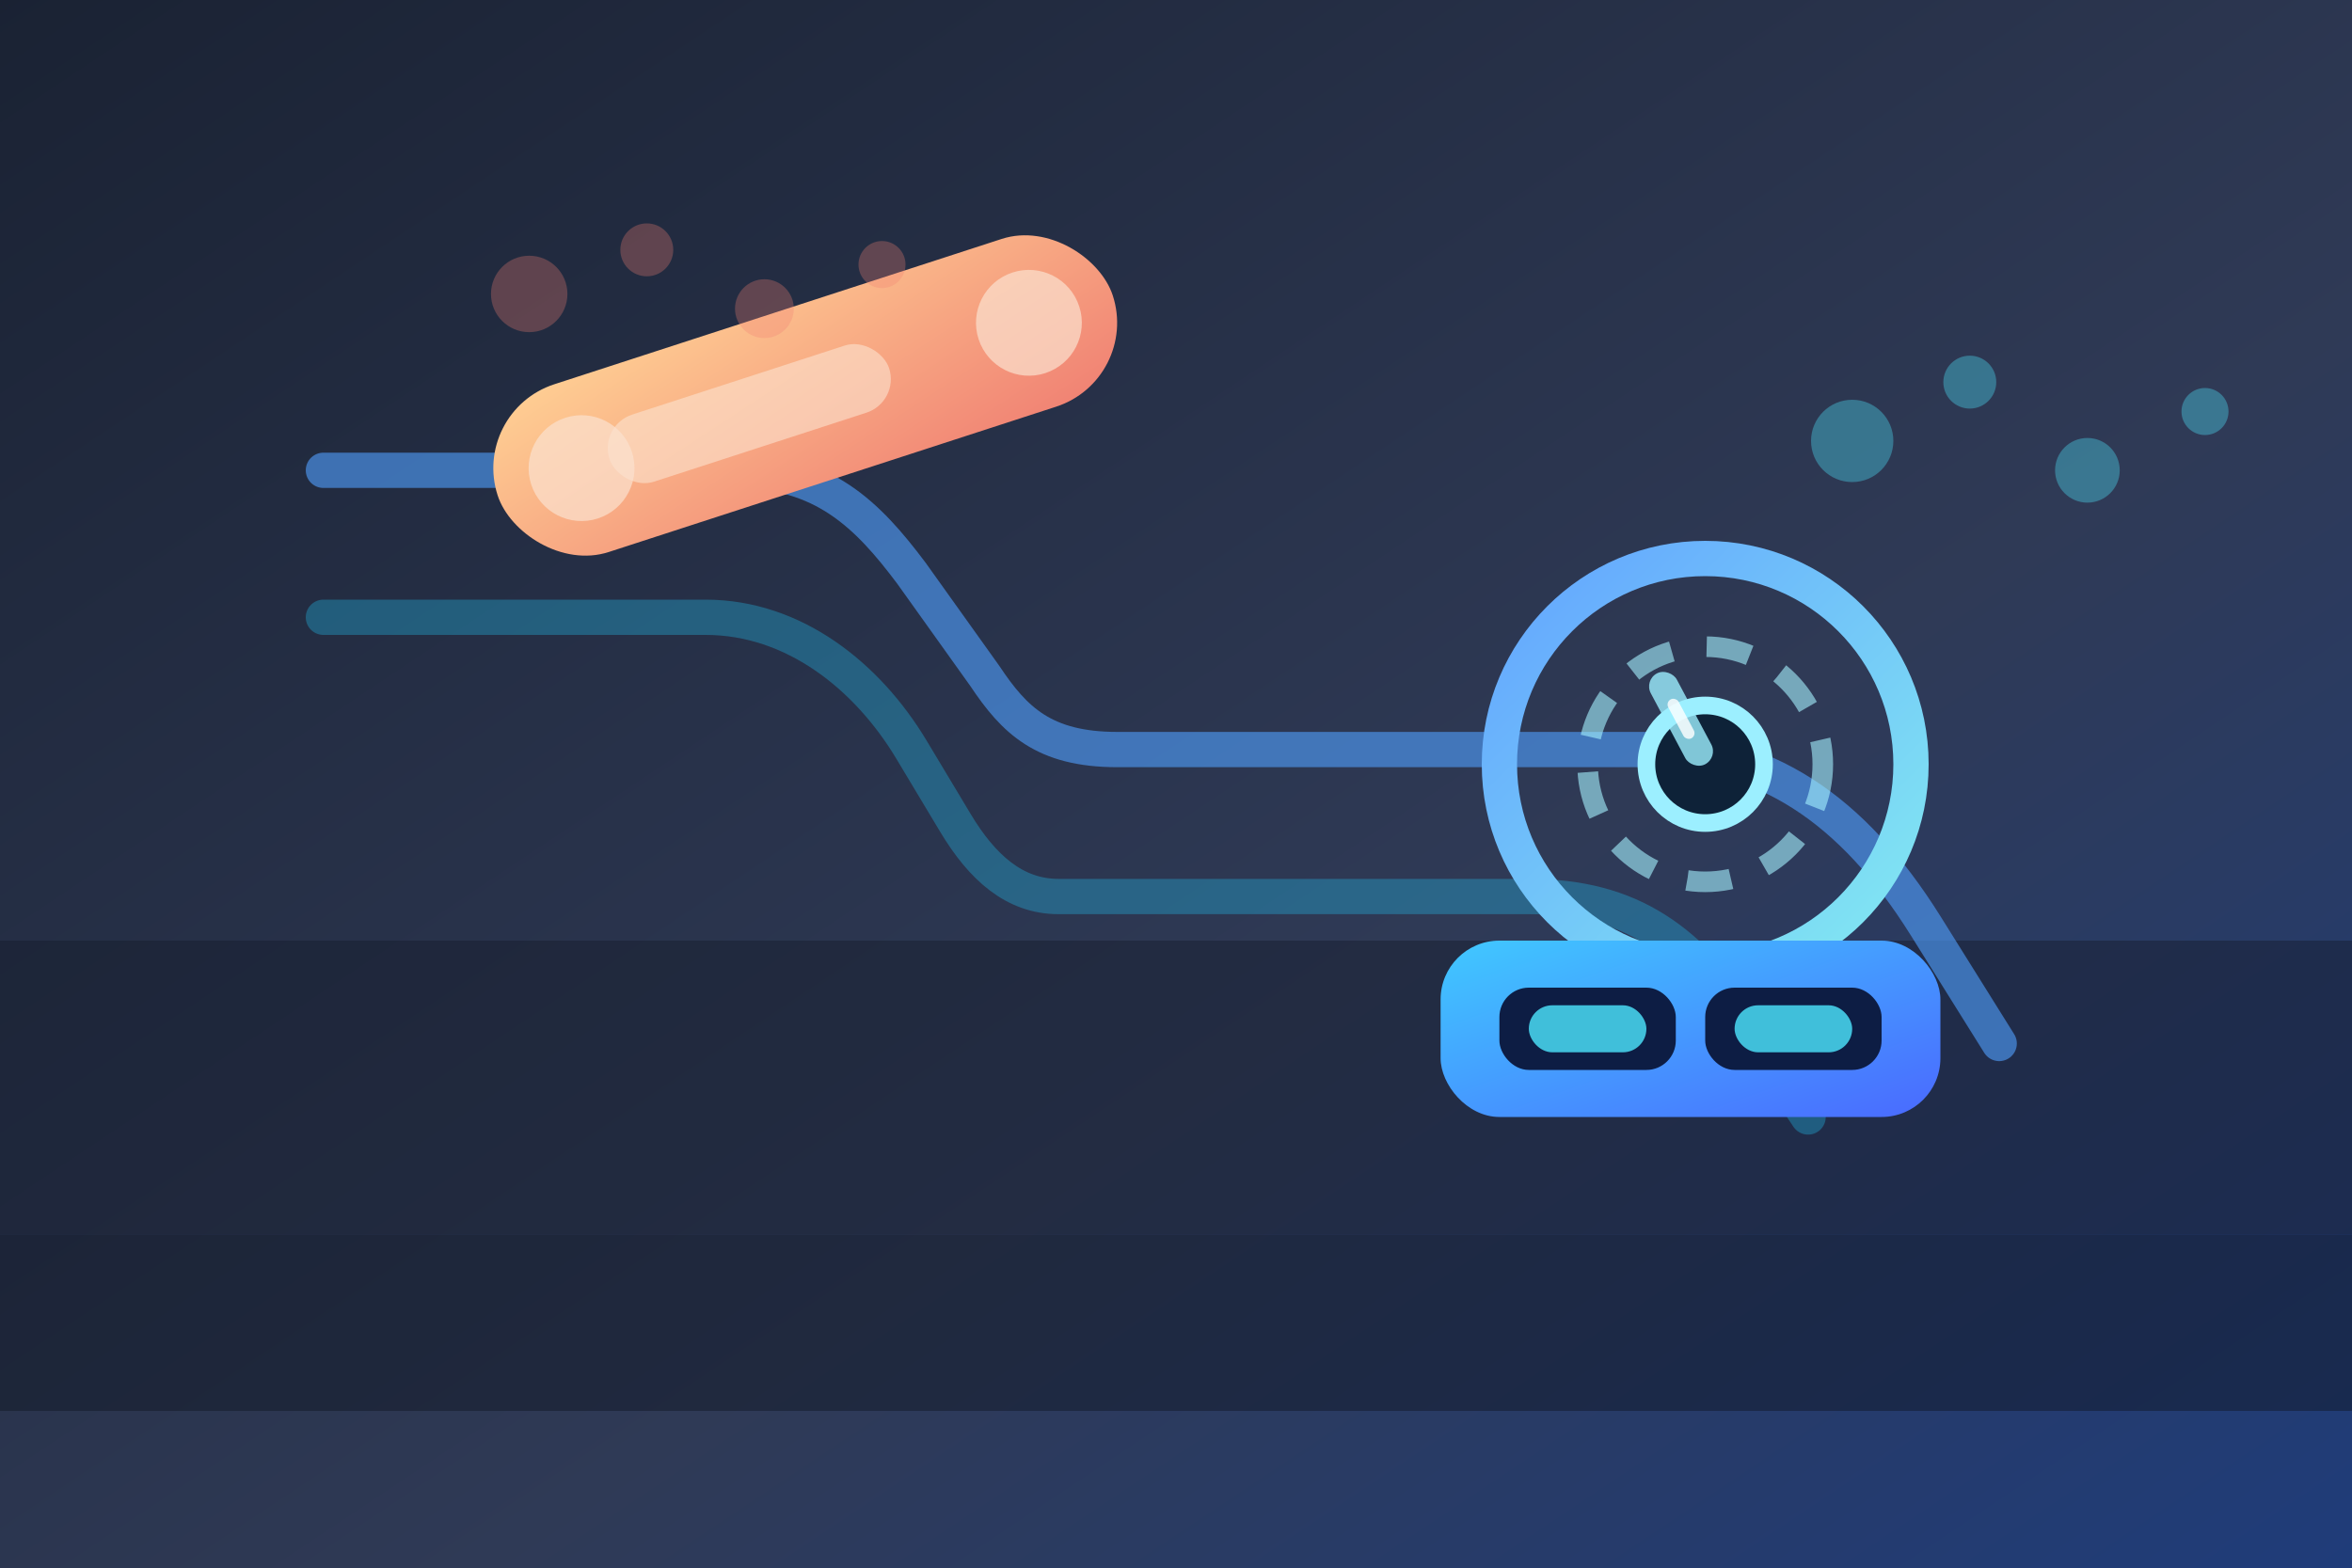 <svg xmlns="http://www.w3.org/2000/svg" viewBox="0 0 1600 1067" role="img" aria-labelledby="title desc">
  <rect x="0" y="0" width="1600" height="1067" fill="#333333" stroke="none"/>
  <title id="title">Su tesisatı tamiratı illüstrasyonu</title>
  <desc id="desc">Su tesisatı onarımı için anahtar, contalar ve boru hatlarını gösteren illüstrasyon.</desc>
  <defs>
    <linearGradient id="tamir-bg" x1="0" x2="1" y1="0" y2="1">
      <stop offset="0%" stop-color="#1a2233" />
      <stop offset="60%" stop-color="#2f3a56" />
      <stop offset="100%" stop-color="#1f3c7a" />
    </linearGradient>
    <linearGradient id="wrench" x1="0" x2="1" y1="0" y2="1">
      <stop offset="0%" stop-color="#ffd194" />
      <stop offset="100%" stop-color="#f07f72" />
    </linearGradient>
    <linearGradient id="pipe-ring" x1="0" x2="1" y1="0" y2="1">
      <stop offset="0%" stop-color="#63a4ff" />
      <stop offset="100%" stop-color="#83eaf1" />
    </linearGradient>
    <linearGradient id="repair-pipe" x1="0" x2="1" y1="0" y2="1">
      <stop offset="0%" stop-color="#40c9ff" />
      <stop offset="100%" stop-color="#4a69ff" />
    </linearGradient>
  </defs>
  <rect width="1600" height="1067" fill="url(#tamir-bg)" />
  <g opacity="0.45">
    <rect x="0" y="640" width="1600" height="200" fill="#131a2b" />
    <rect x="0" y="840" width="1600" height="120" fill="#0d1422" />
  </g>
  <g fill="none" stroke-width="24" stroke-linecap="round" stroke-linejoin="round" opacity="0.6">
    <path d="M220 320h280c60 0 90 30 120 70l50 70c20 30 40 50 90 50h360c80 0 140 40 190 120l50 80" stroke="#50a0ff" />
    <path d="M220 420h260c60 0 110 40 140 90l30 50c18 30 40 50 70 50h320c70 0 110 30 150 90l40 60" stroke="#20d0ff" opacity="0.5" />
  </g>
  <g transform="translate(320 280) rotate(-18)">
    <rect x="0" y="0" width="440" height="120" rx="60" fill="url(#wrench)" />
    <rect x="80" y="36" width="200" height="48" rx="24" fill="#fbe2cf" opacity="0.6" />
    <circle cx="60" cy="60" r="36" fill="#fbe2cf" opacity="0.7" />
    <circle cx="380" cy="60" r="36" fill="#fbe2cf" opacity="0.7" />
  </g>
  <g transform="translate(1040 360)">
    <circle cx="120" cy="160" r="140" fill="none" stroke="url(#pipe-ring)" stroke-width="24" />
    <circle cx="120" cy="160" r="80" fill="none" stroke="#a6f2ff" stroke-width="14" stroke-dasharray="30 24" opacity="0.6" />
    <circle cx="120" cy="160" r="40" fill="#0e2238" stroke="#9cefff" stroke-width="12" />
    <g transform="rotate(-28 120 160)">
      <rect x="110" y="90" width="20" height="70" rx="10" fill="#9cefff" opacity="0.8" />
      <rect x="116" y="110" width="8" height="30" rx="4" fill="#ffffff" opacity="0.8" />
    </g>
  </g>
  <g transform="translate(980 640)">
    <rect x="0" y="0" width="340" height="120" rx="40" fill="url(#repair-pipe)" />
    <rect x="40" y="32" width="120" height="56" rx="20" fill="#0d1d44" />
    <rect x="180" y="32" width="120" height="56" rx="20" fill="#0d1d44" />
    <rect x="60" y="44" width="80" height="32" rx="16" fill="#4de7ff" opacity="0.8" />
    <rect x="200" y="44" width="80" height="32" rx="16" fill="#4de7ff" opacity="0.8" />
  </g>
  <g opacity="0.35" fill="#4de7ff">
    <circle cx="1260" cy="300" r="28" />
    <circle cx="1340" cy="260" r="18" />
    <circle cx="1420" cy="320" r="22" />
    <circle cx="1500" cy="280" r="16" />
  </g>
  <g opacity="0.3" fill="#f07f72">
    <circle cx="360" cy="200" r="26" />
    <circle cx="440" cy="170" r="18" />
    <circle cx="520" cy="210" r="20" />
    <circle cx="600" cy="180" r="16" />
  </g>
</svg>
